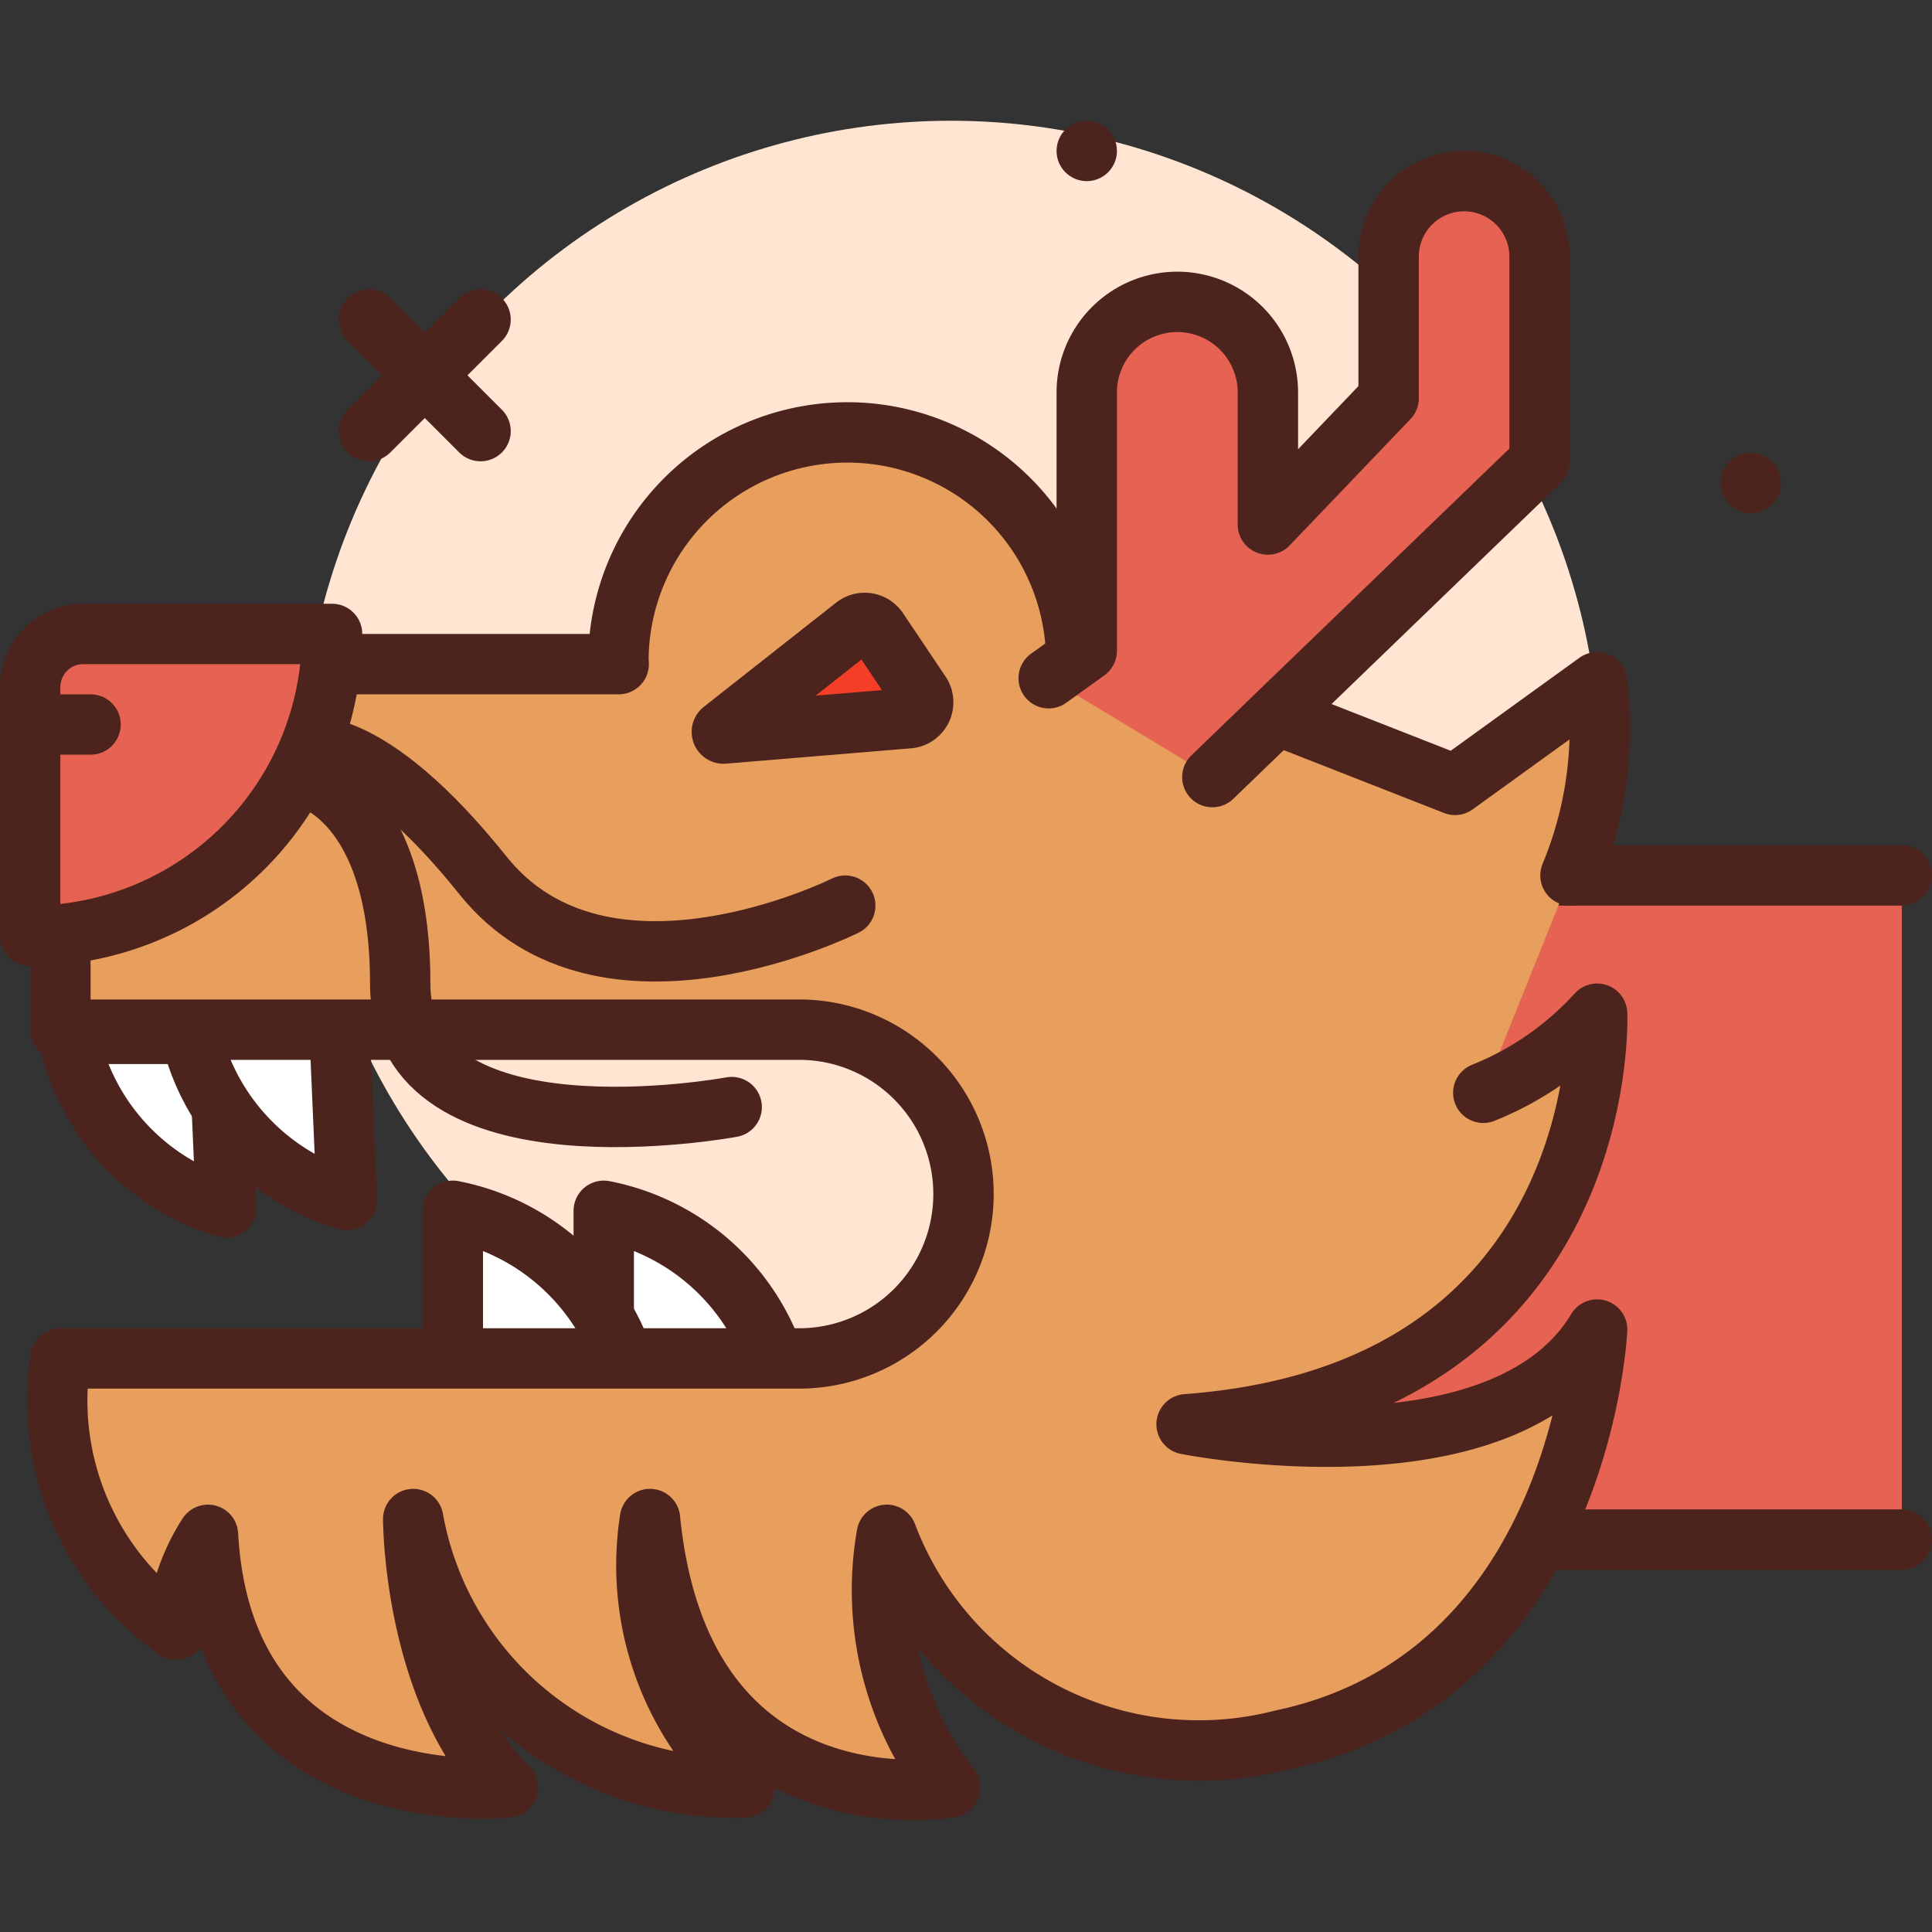 <!DOCTYPE svg PUBLIC "-//W3C//DTD SVG 1.1//EN" "http://www.w3.org/Graphics/SVG/1.1/DTD/svg11.dtd">
<!-- Uploaded to: SVG Repo, www.svgrepo.com, Transformed by: SVG Repo Mixer Tools -->
<svg width="800px" height="800px" viewBox="0 0 64 64" xmlns="http://www.w3.org/2000/svg" fill="#000000">
<rect x="0" y="0" width="64" height="64" fill="#333333" stroke="none"/>
<g id="SVGRepo_bgCarrier" stroke-width="0"/>
<g id="SVGRepo_tracerCarrier" stroke-linecap="round" stroke-linejoin="round"/>
<g id="SVGRepo_iconCarrier"> <title>dragon</title> <g id="dragon"> <circle cx="31.5" cy="25.5" r="21.5" style="fill:#ffe5d2"/> <circle cx="58" cy="16" r="1" style="fill:#4c241d"/> <circle cx="36" cy="5" r="1" style="fill:#4c241d"/> <line x1="15.919" y1="10.586" x2="12.223" y2="14.281" style="fill:none;stroke:#4c241d;stroke-linecap:round;stroke-linejoin:round;stroke-width:2px"/> <line x1="12.223" y1="10.586" x2="15.919" y2="14.281" style="fill:none;stroke:#4c241d;stroke-linecap:round;stroke-linejoin:round;stroke-width:2px"/> <path d="M20,45.087V40.109a7.487,7.487,0,0,1,5.752,5.229Z" style="fill:#ffffff;stroke:#4c241d;stroke-linecap:round;stroke-linejoin:round;stroke-width:2px"/> <polyline points="63 51 40 51 40 29 63 29" style="fill:#e66353;stroke:#4c241d;stroke-linecap:round;stroke-linejoin:round;stroke-width:2px"/> <path d="M7.24,34.248H2.261A7.487,7.487,0,0,0,7.491,40Z" style="fill:#ffffff;stroke:#4c241d;stroke-linecap:round;stroke-linejoin:round;stroke-width:2px"/> <path d="M11.24,34H6.261a7.487,7.487,0,0,0,5.23,5.752Z" style="fill:#ffffff;stroke:#4c241d;stroke-linecap:round;stroke-linejoin:round;stroke-width:2px"/> <path d="M15,45.087V40.109a7.487,7.487,0,0,1,5.752,5.229Z" style="fill:#ffffff;stroke:#4c241d;stroke-linecap:round;stroke-linejoin:round;stroke-width:2px"/> <path d="M52.024,29a12.724,12.724,0,0,0,.883-6.4L48.2,26,38,22H35.642c0-.06.009-.119.009-.18a7.583,7.583,0,0,0-15.165,0c0,.061.008.12.009.18H2V34.109H26.545a5.446,5.446,0,0,1,0,10.891H2a9.27,9.27,0,0,0,3.844,8.98A6.624,6.624,0,0,1,6.89,50.843c.523,9.412,9.935,8.366,9.935,8.366-3.137-3.137-3.137-8.889-3.137-8.889a10.811,10.811,0,0,0,10.981,8.889,9.928,9.928,0,0,1-3.137-8.889c1.046,10.458,9.935,8.889,9.935,8.889a10.606,10.606,0,0,1-2.091-8.366,11.051,11.051,0,0,0,13.073,6.8c9.935-2.092,10.458-13.6,10.458-13.6-3.137,5.229-13.6,3.137-13.6,3.137,14.119-1.046,13.6-13.6,13.6-13.6A10.252,10.252,0,0,1,49.136,36.2" style="fill:#e89f5e;stroke:#4c241d;stroke-linecap:round;stroke-linejoin:round;stroke-width:2px"/> <path d="M10.119,25.742s3.138.683,3.138,6.831,10.981,4.1,10.981,4.1" style="fill:none;stroke:#4c241d;stroke-linecap:round;stroke-linejoin:round;stroke-width:2px"/> <path d="M10.119,24.742S12.159,24.2,16,29c4,5,12,1,12,1" style="fill:none;stroke:#4c241d;stroke-linecap:round;stroke-linejoin:round;stroke-width:2px"/> <path d="M40.161,25.742,51,15.284V8.5A2.5,2.5,0,0,0,48.5,6h0A2.5,2.5,0,0,0,46,8.5v4.692l-4,4.183V13a3,3,0,0,0-3-3h0a3,3,0,0,0-3,3v8.559l-1.261.908" style="fill:#e66353;stroke:#4c241d;stroke-linecap:round;stroke-linejoin:round;stroke-width:2px"/> <path d="M2.759,21H11a0,0,0,0,1,0,0v0A10,10,0,0,1,1,31H1a0,0,0,0,1,0,0V22.759A1.759,1.759,0,0,1,2.759,21Z" style="fill:#e66353;stroke:#4c241d;stroke-linecap:round;stroke-linejoin:round;stroke-width:2px"/> <path d="M23.973,24.3l6.119-.507a.53.53,0,0,0,.4-.824l-1.409-2.1a.529.529,0,0,0-.767-.12L23.934,24.2A.056.056,0,0,0,23.973,24.3Z" style="fill:#f53e28;stroke:#4c241d;stroke-linecap:round;stroke-linejoin:round;stroke-width:2px"/> <line x1="2" y1="24" x2="3" y2="24" style="fill:none;stroke:#4c241d;stroke-linecap:round;stroke-linejoin:round;stroke-width:2px"/> </g> </g>
</svg>